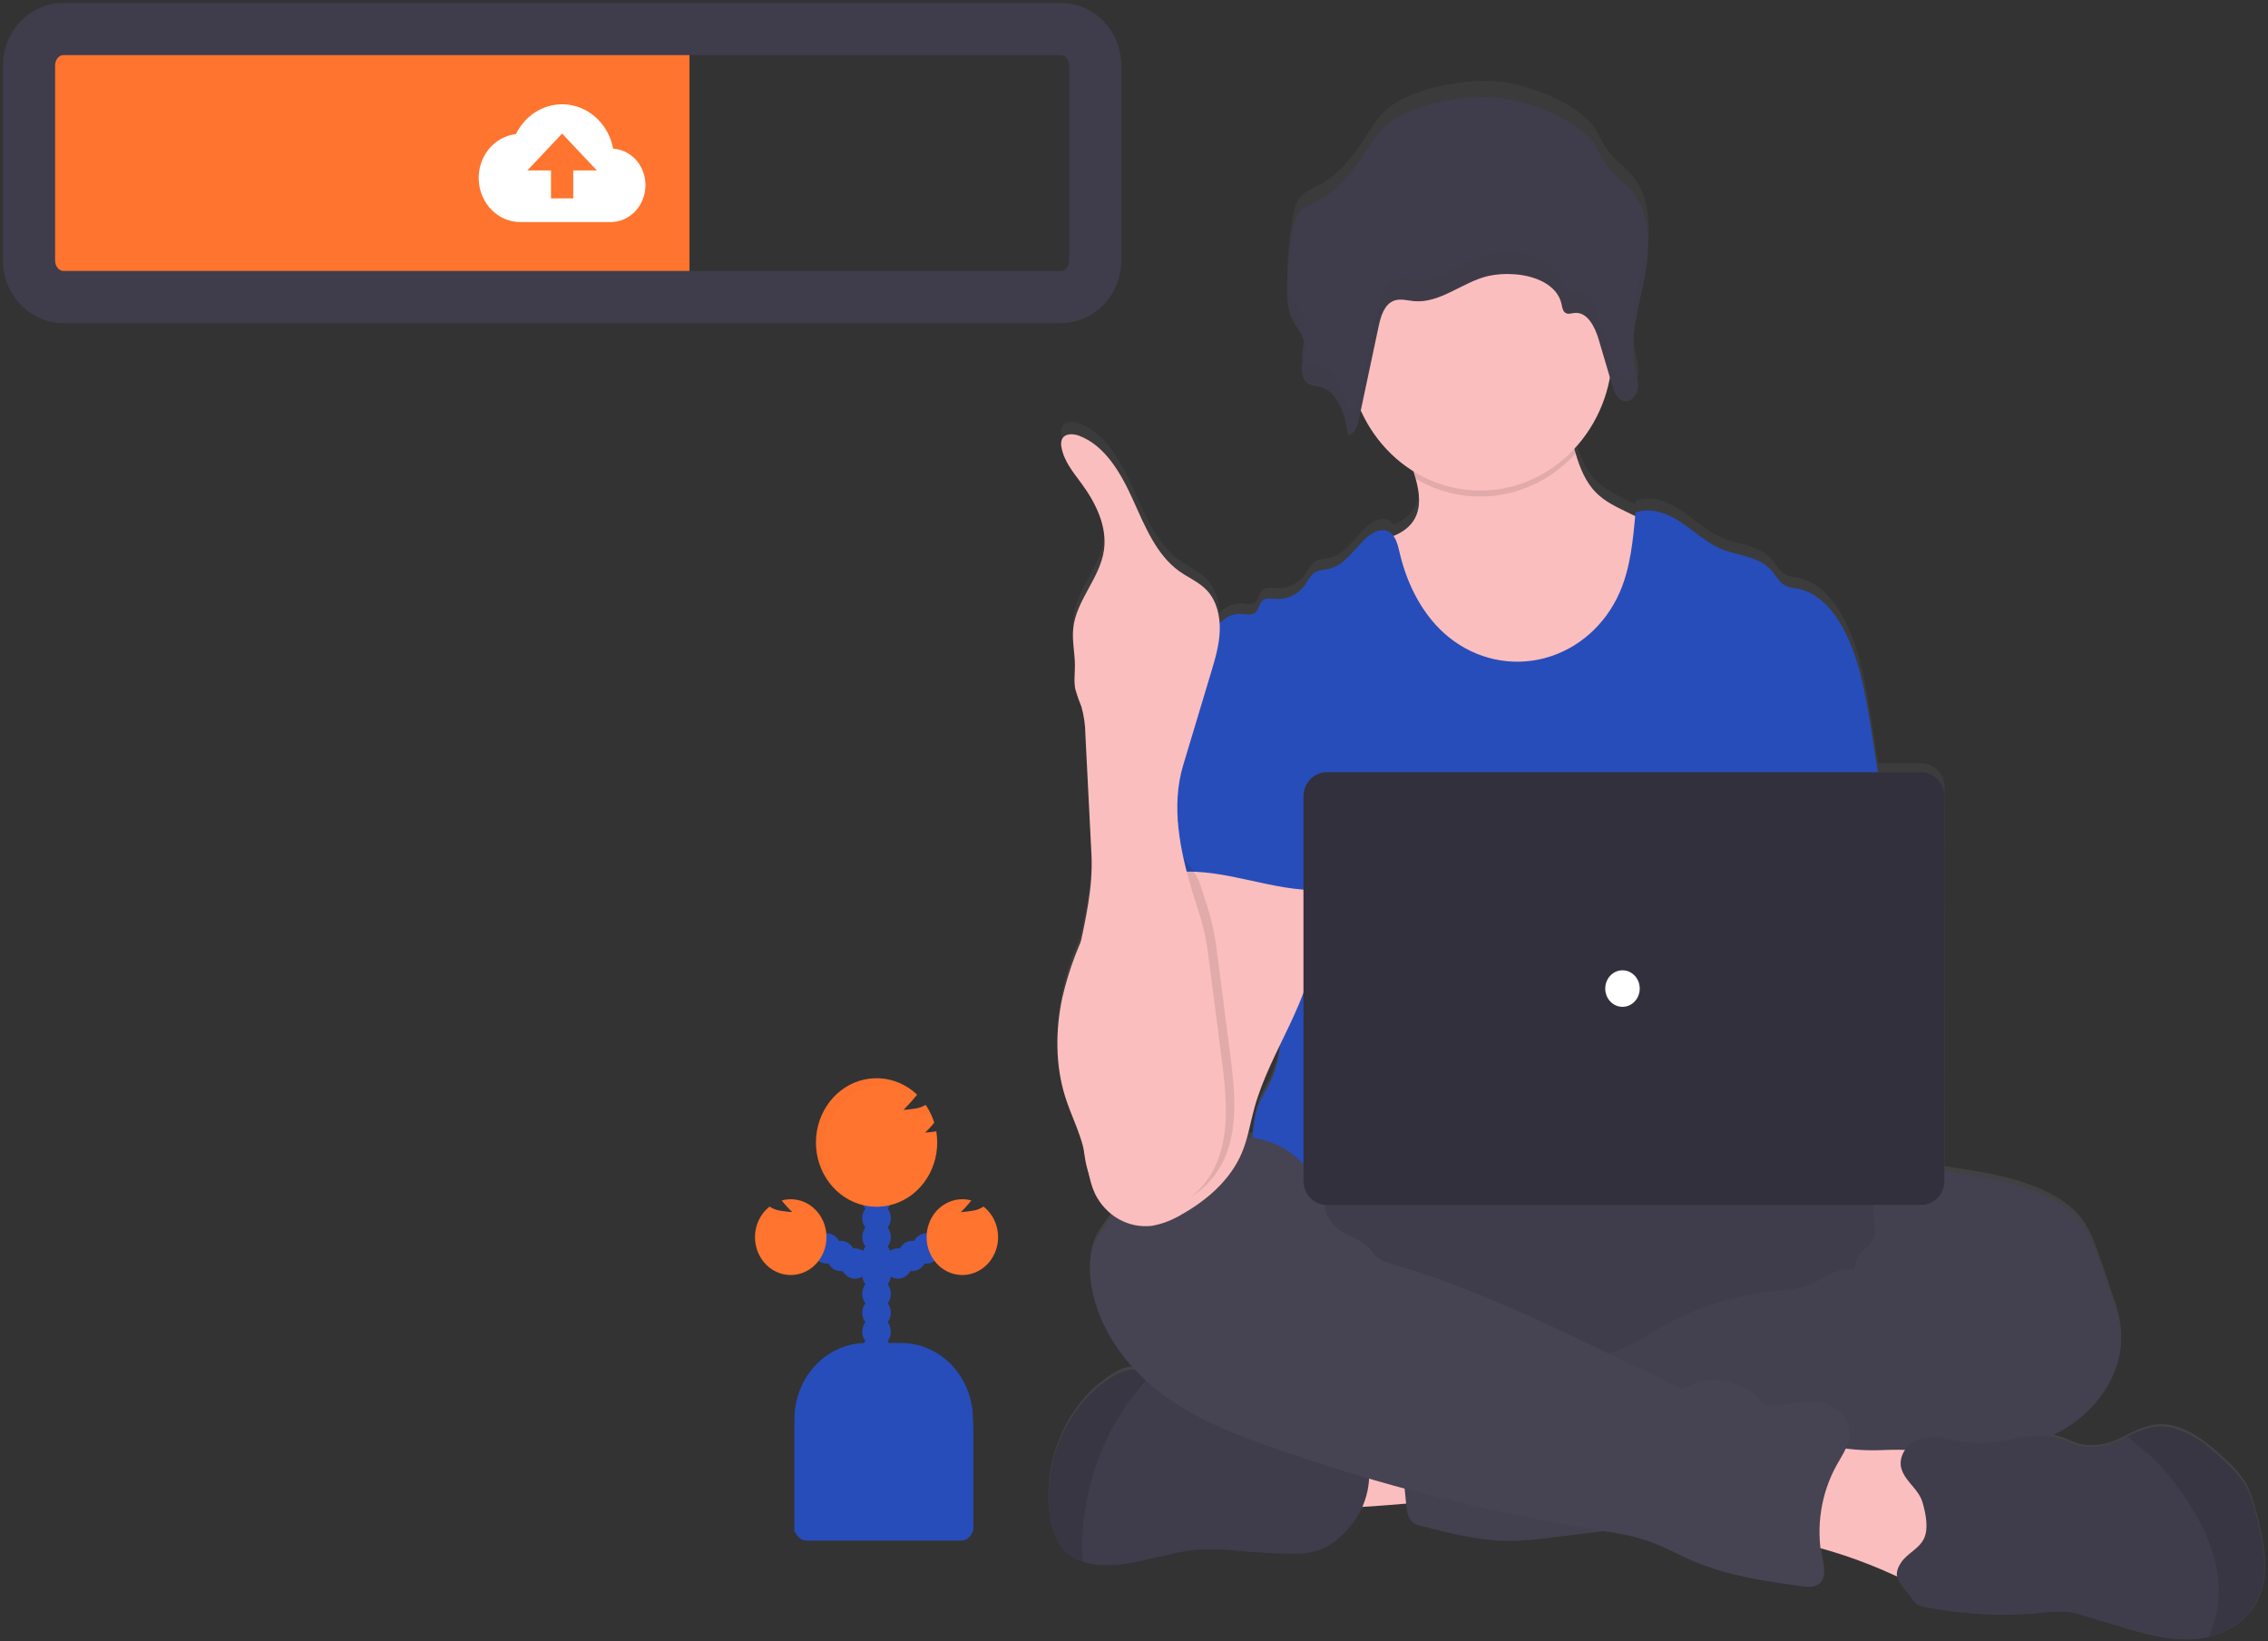 <svg width="391" height="283" viewBox="0 0 391 283" fill="none" xmlns="http://www.w3.org/2000/svg">
<rect x="0" y="0" width="391" height="283" fill="#333333" stroke="none"/>
<path d="M389.064 261.032C388.568 259.131 388.073 257.203 387.082 255.549C386.163 254.145 385.069 252.878 383.831 251.783C380.239 248.322 375.825 244.809 371.063 245.686C369.587 246.028 368.16 246.579 366.822 247.324C366.129 247.666 365.43 248.007 364.717 248.296C362.706 249.186 360.485 249.392 358.36 248.884C357.27 248.574 356.254 248.018 355.179 247.671C354.667 247.509 354.143 247.39 353.613 247.314C354.651 246.816 355.66 246.253 356.636 245.628C361.982 242.125 366.248 235.823 365.648 229.153C365.45 226.894 364.717 224.736 363.993 222.609C363.359 220.75 362.723 218.889 362.086 217.026C361.263 214.605 360.416 212.142 358.91 210.13C357.235 207.893 354.857 206.375 352.399 205.241C347.118 202.809 341.346 201.953 335.648 201.123L335.251 201.065V135.815C335.255 135.261 335.155 134.712 334.957 134.199C334.759 133.687 334.468 133.22 334.099 132.827C333.731 132.434 333.293 132.123 332.81 131.91C332.328 131.697 331.81 131.587 331.288 131.587H323.791C323.461 129.445 323.131 127.304 322.8 125.164C321.854 119.067 320.878 112.849 318.227 107.355C316.493 103.757 313.728 100.333 310.008 99.624C309.275 99.552 308.555 99.375 307.867 99.099C306.777 98.532 306.183 97.271 305.34 96.336C303.18 93.936 299.667 93.9 296.769 92.66C294.212 91.583 292.121 89.551 289.793 87.991C287.464 86.431 284.565 85.318 281.984 86.337C281.984 86.536 281.949 86.731 281.93 86.93L280.275 86.142C278.491 85.271 276.668 84.367 275.236 82.928C273.393 81.085 272.412 78.653 271.649 76.059C271.57 75.786 271.495 75.534 271.421 75.245C274.587 71.815 276.731 67.473 277.584 62.761C277.718 63.218 277.857 63.68 277.991 64.142C278.113 64.612 278.279 65.068 278.486 65.502C278.555 65.646 278.633 65.785 278.719 65.917C278.883 66.175 279.087 66.401 279.323 66.584C279.558 66.765 279.833 66.879 280.121 66.915C280.259 66.936 280.399 66.936 280.537 66.915C280.912 66.831 281.26 66.649 281.551 66.386C281.842 66.123 282.066 65.786 282.202 65.408C282.281 65.201 282.339 64.987 282.376 64.767C282.395 64.635 282.406 64.502 282.41 64.368C282.41 64.326 282.41 64.284 282.41 64.242C282.41 64.2 282.41 64.058 282.41 63.969C282.41 63.88 282.41 63.869 282.41 63.822C282.41 63.774 282.41 63.643 282.41 63.559V63.422C282.41 63.318 282.381 63.212 282.361 63.113C282.341 63.013 282.361 63.055 282.361 63.029C282.336 62.892 282.306 62.761 282.281 62.624C282.279 62.594 282.279 62.565 282.281 62.535L282.207 62.204L282.163 62.005V61.952C282.113 61.747 282.068 61.537 282.024 61.327C281.664 59.502 281.572 57.63 281.751 55.776C282.05 53.056 282.523 50.36 283.168 47.709L283.272 47.231L283.391 46.674C283.471 46.296 283.545 45.918 283.619 45.54C283.684 45.219 283.743 44.894 283.798 44.568C283.852 44.242 283.892 43.996 283.931 43.707C283.931 43.67 283.931 43.639 283.931 43.602C284.234 41.644 284.316 39.656 284.174 37.678C283.941 34.931 283.139 32.331 281.375 30.257C280.131 28.791 278.496 27.709 277.342 26.171C276.257 24.726 275.647 22.951 274.527 21.538C271.431 17.62 263.489 14.601 258.613 14.075C253.029 13.477 244.007 14.989 239.508 18.487C237.843 19.779 236.704 21.638 235.544 23.408C233.414 26.696 230.991 29.973 227.577 31.811C226.284 32.504 224.808 33.03 223.951 34.237C223.433 35.056 223.094 35.988 222.96 36.963C222.301 40.386 221.959 43.869 221.939 47.362C221.865 48.89 222.05 50.42 222.484 51.879C222.553 52.078 222.638 52.283 222.727 52.477C222.806 52.651 222.895 52.824 222.989 53.003L223.049 53.113C223.647 54.023 224.178 54.98 224.639 55.975C224.748 56.256 224.828 56.548 224.877 56.847C224.962 57.618 224.915 58.399 224.738 59.153C224.738 59.268 224.699 59.379 224.674 59.489L224.629 59.73C224.629 59.804 224.629 59.883 224.59 59.956C224.55 60.184 224.515 60.41 224.486 60.634C224.486 60.791 224.456 60.954 224.451 61.117C224.416 61.767 224.533 62.417 224.793 63.008C224.858 63.148 224.936 63.282 225.026 63.407C225.203 63.659 225.432 63.865 225.695 64.011C226.285 64.246 226.901 64.401 227.528 64.473C229.381 64.914 230.54 66.416 231.293 68.26C231.46 68.673 231.607 69.096 231.734 69.525C232.043 70.603 232.275 71.704 232.428 72.818C233.27 72.771 233.761 71.983 234.058 71.122C234.151 70.838 234.229 70.549 234.291 70.255C234.405 69.704 234.519 69.152 234.638 68.601C236.593 73 239.744 76.679 243.685 79.168C243.824 79.599 243.957 80.034 244.081 80.476C244.73 82.855 245.042 85.349 243.918 87.429C243.115 88.905 241.762 89.819 240.256 90.449C240.04 90.14 239.76 89.887 239.439 89.709C238.131 89.015 236.565 89.861 235.475 90.895C233.493 92.797 231.878 95.522 229.267 96.147C228.326 96.378 227.285 96.331 226.497 96.94C225.978 97.458 225.545 98.063 225.214 98.731C224.648 99.593 223.886 100.289 223 100.757C222.113 101.225 221.13 101.45 220.14 101.41C219.234 101.363 218.159 101.142 217.539 101.846C217.078 102.371 217.044 103.206 216.548 103.705C215.879 104.398 214.794 104.057 213.863 104.015C213.19 104.017 212.524 104.164 211.907 104.447C211.289 104.731 210.733 105.145 210.271 105.664C210.212 103.545 209.447 101.516 208.111 99.939C206.773 98.479 204.915 97.728 203.329 96.583C199.366 93.726 197.384 88.705 195.318 84.105C193.252 79.504 190.527 74.651 186.018 72.976C184.982 72.587 183.541 72.556 183.075 73.622C182.916 74.067 182.891 74.552 183.001 75.014C183.437 77.461 185.081 79.425 186.503 81.395C188.897 84.714 190.903 88.774 190.323 92.923C189.645 97.833 185.518 101.646 185.022 106.578C184.804 108.752 185.324 110.937 185.319 113.122C185.319 114.487 185.116 115.868 185.394 117.197C185.688 118.207 186.037 119.197 186.439 120.164C186.886 121.751 187.116 123.398 187.123 125.054C187.473 132.015 187.821 138.977 188.168 145.941C188.431 151.135 187.361 156.261 186.281 161.371C184.941 164.4 183.902 167.568 183.179 170.825C181.96 176.513 181.925 182.573 183.674 188.109C184.611 191.118 186.048 193.938 186.816 197C186.816 197.069 186.845 197.132 186.86 197.195C186.935 197.846 187.019 198.497 187.133 199.143C187.274 199.89 187.457 200.626 187.683 201.349C187.907 202.594 188.273 203.805 188.773 204.957C189.468 206.42 190.488 207.682 191.745 208.633C191.032 210.114 189.878 211.307 189.11 212.756C187.772 215.267 187.717 218.349 188.203 221.196C189.139 226.69 191.939 231.6 195.635 235.592C195.47 235.581 195.304 235.581 195.139 235.592C193.93 235.733 192.769 236.174 191.75 236.878C183.927 241.726 179.453 252.109 181.088 261.615C181.41 263.474 181.97 265.354 183.139 266.767C184.113 267.892 185.364 268.705 186.751 269.115C187.618 269.391 188.51 269.567 189.412 269.64C195.511 270.165 201.417 267.166 207.531 266.914C209.558 266.88 211.585 266.98 213.6 267.213C216.543 267.473 219.493 267.637 222.449 267.707C227.25 267.828 229.956 266.473 233.022 262.665C233.776 261.72 234.405 260.671 234.89 259.546C237.497 259.388 240.375 259.146 242.461 258.963L242.491 259.273C242.605 260.323 242.778 261.531 243.571 262.198C244.019 262.519 244.525 262.738 245.057 262.839C250.066 264.146 255.135 265.465 260.288 265.465C262.708 265.411 265.123 265.213 267.522 264.871L276.589 263.763C279.227 264.123 281.831 264.724 284.372 265.559C286.988 266.504 289.436 267.907 291.992 269.01C297.938 271.567 304.339 272.481 310.676 273.374C311.757 273.526 312.995 273.631 313.798 272.849C314.828 271.798 314.482 270.039 314.194 268.568C314.075 267.97 313.986 267.361 313.912 266.751C318.189 267.943 322.373 269.483 326.427 271.357L327.141 271.688C327.344 272.833 328.345 273.752 329.301 274.986C329.615 275.506 329.982 275.987 330.396 276.42C330.867 276.75 331.405 276.956 331.966 277.024C338.662 278.346 345.499 278.673 352.28 277.996C353.668 277.796 355.07 277.745 356.467 277.843C357.493 277.991 358.504 278.233 359.489 278.568L365.227 280.307C369.453 281.593 373.788 282.891 378.173 282.602C379.064 282.54 379.948 282.405 380.819 282.197C384.287 281.346 387.523 279.288 389.187 275.979C391.422 271.478 390.337 265.948 389.064 261.032ZM220.775 178.886C220.598 181.164 220.037 183.389 219.12 185.457C218.505 186.775 217.713 187.988 217.138 189.311C216.593 190.509 216.187 192.773 215.944 195.257C215.647 195.204 215.344 195.157 215.047 195.12C215.488 193.482 215.82 191.801 216.261 190.157C217.306 186.25 219.026 182.558 220.775 178.886Z" fill="url(#paint0_linear)"/>
<path d="M228.409 259.661C227.364 257.14 226.373 254.241 227.418 251.72C228.101 250.236 229.273 249.068 230.713 248.438C232.138 247.822 233.64 247.429 235.172 247.272C239.98 246.603 244.846 246.533 249.669 247.062C250.021 250.013 249.278 253.007 248.639 255.859C248.059 258.485 247.727 258.873 245.171 259.01C243.516 259.105 228.801 260.591 228.409 259.661Z" fill="#FBBEBE"/>
<path d="M272.53 242.655C311.66 242.655 343.381 233.25 343.381 221.648C343.381 210.045 311.66 200.64 272.53 200.64C233.4 200.64 201.679 210.045 201.679 221.648C201.679 233.25 233.4 242.655 272.53 242.655Z" fill="#464353"/>
<path opacity="0.1" d="M272.53 242.655C311.66 242.655 343.381 233.25 343.381 221.648C343.381 210.045 311.66 200.64 272.53 200.64C233.4 200.64 201.679 210.045 201.679 221.648C201.679 233.25 233.4 242.655 272.53 242.655Z" fill="black"/>
<path d="M285.234 110.748C282.806 115.722 278.772 119.606 273.868 121.693C270.981 122.808 267.943 123.422 264.871 123.51C261.507 123.673 258.073 123.442 254.912 122.223C250.671 120.595 247.148 117.265 244.507 113.384C241.866 109.503 240.048 105.07 238.468 100.601C237.635 98.274 236.842 95.796 237.234 93.338C239.785 92.723 242.58 91.82 243.898 89.42C245.022 87.361 244.71 84.892 244.061 82.54C243.878 81.873 243.665 81.211 243.452 80.575C242.956 79.052 241.247 76.159 242.436 74.856C243.194 74.031 246.37 73.611 247.465 73.076C250.839 71.427 253.951 69.042 257.657 68.26C260.862 67.582 264.172 68.218 267.373 68.921C267.797 68.987 268.205 69.142 268.572 69.378C268.99 69.752 269.299 70.243 269.464 70.796C270.375 73.149 270.91 75.749 271.644 78.201C272.407 80.77 273.388 83.18 275.226 85.003C276.658 86.426 278.481 87.319 280.265 88.185L284.655 90.318C285.435 90.628 286.144 91.113 286.731 91.741C287.305 92.577 287.648 93.567 287.722 94.598C288.508 100.125 287.638 105.773 285.234 110.748Z" fill="#FBBEBE"/>
<path opacity="0.1" d="M271.624 78.201C268.129 82.055 263.528 84.57 258.541 85.356C253.553 86.141 248.461 85.15 244.061 82.54C243.878 81.873 243.665 81.211 243.452 80.575C242.956 79.052 241.247 76.159 242.436 74.856C243.194 74.031 246.37 73.611 247.465 73.076C250.839 71.427 253.951 69.042 257.657 68.26C260.862 67.582 264.172 68.218 267.373 68.921C267.797 68.987 268.205 69.142 268.572 69.378C268.99 69.752 269.299 70.243 269.464 70.796C270.355 73.149 270.891 75.749 271.624 78.201Z" fill="black"/>
<path d="M255.189 84.572C267.776 84.572 277.98 73.756 277.98 60.413C277.98 47.071 267.776 36.254 255.189 36.254C242.601 36.254 232.397 47.071 232.397 60.413C232.397 73.756 242.601 84.572 255.189 84.572Z" fill="#FBBEBE"/>
<path d="M324.629 138.819L322.756 126.792C321.809 120.758 320.833 114.608 318.188 109.172C316.448 105.611 313.689 102.219 309.968 101.515C309.235 101.446 308.515 101.269 307.827 100.99C306.737 100.433 306.143 99.183 305.305 98.259C303.145 95.885 299.627 95.848 296.734 94.64C294.177 93.59 292.087 91.568 289.758 90.024C287.429 88.48 284.531 87.398 281.954 88.385C281.538 93.085 281.097 97.891 279.214 102.171C277.989 104.958 276.191 107.419 273.953 109.374C271.715 111.33 269.093 112.73 266.279 113.473C263.464 114.216 260.529 114.283 257.687 113.669C254.845 113.055 252.169 111.775 249.853 109.923C245.439 106.399 242.61 100.963 241.292 95.276C240.97 93.889 240.603 92.298 239.399 91.662C238.096 90.969 236.53 91.809 235.435 92.828C233.429 94.714 231.833 97.413 229.227 98.049C228.286 98.28 227.245 98.232 226.462 98.836C225.942 99.345 225.507 99.944 225.174 100.606C224.604 101.46 223.842 102.151 222.957 102.615C222.072 103.079 221.092 103.302 220.106 103.264C219.199 103.217 218.124 102.996 217.504 103.694C217.044 104.22 217.009 105.039 216.513 105.527C215.845 106.215 214.76 105.879 213.828 105.842C212.064 105.764 210.424 106.961 209.413 108.468C208.403 109.976 207.927 111.84 207.432 113.647C212.847 126.43 217.802 139.229 223.217 152.012C223.471 152.494 223.605 153.036 223.609 153.588C223.5 154.161 223.269 154.699 222.935 155.163C220.279 159.685 220.363 165.373 220.656 170.688C220.948 176.003 221.305 181.617 219.065 186.381C218.456 187.689 217.663 188.886 217.083 190.194C215.726 193.156 215.235 202.63 216.028 205.813H328.003C325.867 199.59 326.68 187.1 327.126 180.494C327.438 175.872 326.63 171.255 326.283 166.634C325.555 157.196 326.1 148.241 324.629 138.819Z" fill="#274DBB"/>
<path d="M330.36 202.137C332.01 201.47 333.829 201.711 335.598 201.963C341.29 202.788 347.067 203.634 352.344 206.044C354.821 207.168 357.18 208.67 358.855 210.881C360.341 212.872 361.208 215.309 362.03 217.709L363.933 223.218C364.656 225.319 365.39 227.462 365.593 229.694C366.187 236.306 361.921 242.54 356.556 245.975C351.19 249.409 344.873 250.633 338.719 251.915C332.565 253.196 326.387 254.614 320.258 256.116C317.399 256.903 314.499 257.508 311.573 257.928C305.013 258.716 298.155 257.555 291.922 259.856C289.445 260.775 287.012 262.14 284.441 262.776C282.735 263.172 281.01 263.467 279.273 263.658L267.476 265.086C265.077 265.427 262.662 265.623 260.243 265.675C255.09 265.675 250.021 264.383 245.017 263.091C244.485 262.992 243.978 262.775 243.531 262.455C242.738 261.793 242.564 260.622 242.45 259.561C241.945 254.866 241.502 250.166 241.123 245.46C241.004 243.932 240.915 242.277 241.702 240.991C242.693 239.415 244.626 238.921 246.389 238.617C253.869 237.32 261.446 236.762 269.022 236.952C271.901 233.9 276.647 233.885 280.418 232.225C281.805 231.55 283.147 230.776 284.436 229.909C291.178 225.739 298.711 223.215 306.489 222.519C308.013 222.47 309.527 222.241 311.003 221.837C313.921 220.876 316.582 218.26 319.579 218.901C319.951 217.814 320.208 216.359 321.066 215.613C321.492 215.23 322.017 214.972 322.408 214.563C323.236 213.675 323.31 212.278 323.186 211.039C323.062 209.799 322.785 208.528 323.087 207.32C323.213 206.863 323.398 206.426 323.637 206.023C325.128 203.261 327.373 201.874 330.36 202.137Z" fill="#464353"/>
<path opacity="0.05" d="M330.36 202.137C332.01 201.47 333.829 201.711 335.598 201.963C341.29 202.788 347.067 203.634 352.344 206.044C354.821 207.168 357.18 208.67 358.855 210.881C360.341 212.872 361.208 215.309 362.03 217.709L363.933 223.218C364.656 225.319 365.39 227.462 365.593 229.694C366.187 236.306 361.921 242.54 356.556 245.975C351.19 249.409 344.873 250.633 338.719 251.915C332.565 253.196 326.387 254.614 320.258 256.116C317.399 256.903 314.499 257.508 311.573 257.928C305.013 258.716 298.155 257.555 291.922 259.856C289.445 260.775 287.012 262.14 284.441 262.776C282.735 263.172 281.01 263.467 279.273 263.658L267.476 265.086C265.077 265.427 262.662 265.623 260.243 265.675C255.09 265.675 250.021 264.383 245.017 263.091C244.485 262.992 243.978 262.775 243.531 262.455C242.738 261.793 242.564 260.622 242.45 259.561C241.945 254.866 241.502 250.166 241.123 245.46C241.004 243.932 240.915 242.277 241.702 240.991C242.693 239.415 244.626 238.921 246.389 238.617C253.869 237.32 261.446 236.762 269.022 236.952C271.901 233.9 276.647 233.885 280.418 232.225C281.805 231.55 283.147 230.776 284.436 229.909C291.178 225.739 298.711 223.215 306.489 222.519C308.013 222.47 309.527 222.241 311.003 221.837C313.921 220.876 316.582 218.26 319.579 218.901C319.951 217.814 320.208 216.359 321.066 215.613C321.492 215.23 322.017 214.972 322.408 214.563C323.236 213.675 323.31 212.278 323.186 211.039C323.062 209.799 322.785 208.528 323.087 207.32C323.213 206.863 323.398 206.426 323.637 206.023C325.128 203.261 327.373 201.874 330.36 202.137Z" fill="black"/>
<path d="M232.968 262.907C229.901 266.673 227.201 268.017 222.4 267.896C219.447 267.823 216.497 267.66 213.551 267.408C211.537 267.177 209.511 267.077 207.486 267.108C201.372 267.361 195.471 270.328 189.372 269.808C188.47 269.733 187.578 269.557 186.711 269.283C185.335 268.877 184.092 268.075 183.119 266.967C181.95 265.564 181.39 263.705 181.068 261.867C179.438 252.445 183.907 242.183 191.73 237.388C192.751 236.689 193.911 236.252 195.119 236.112C196.304 236.106 197.475 236.379 198.548 236.91L198.622 236.941C201.801 238.328 204.687 240.37 207.114 242.95C207.483 243.397 207.922 243.772 208.413 244.058C208.902 244.254 209.42 244.357 209.944 244.362L216.454 244.798C217.557 244.833 218.653 244.993 219.724 245.276C220.904 245.713 222.054 246.24 223.163 246.852C226.665 248.511 230.55 248.953 234.335 249.593C234.7 249.615 235.048 249.762 235.326 250.013C235.477 250.213 235.582 250.446 235.633 250.696C236.162 252.808 236.195 255.024 235.731 257.152C235.266 259.281 234.318 261.256 232.968 262.907Z" fill="#3F3C4B"/>
<path opacity="0.1" d="M198.602 236.941C196.077 239.498 193.885 242.402 192.087 245.576C189.201 250.813 187.388 256.636 186.766 262.665C186.53 264.865 186.511 267.084 186.711 269.288C185.335 268.88 184.092 268.077 183.119 266.967C181.95 265.564 181.39 263.705 181.068 261.867C179.438 252.445 183.907 242.183 191.73 237.388C192.751 236.689 193.911 236.252 195.119 236.112C196.304 236.106 197.475 236.379 198.548 236.91L198.602 236.941Z" fill="black"/>
<path d="M324.693 250.003C328.335 249.898 332.422 249.704 335.098 252.303C337.65 254.761 337.986 258.816 338.155 262.466L338.348 266.704C338.408 267.996 338.457 269.33 337.967 270.527C337.095 272.628 334.702 273.642 332.517 273.521C330.332 273.4 328.325 272.387 326.328 271.473C320.907 268.997 315.263 267.113 309.482 265.848C309.671 262.917 309.985 260.001 310.424 257.098C310.726 255.087 310.776 251.72 312.044 250.05C313.387 248.286 315.136 249.241 316.959 249.567C319.517 249.981 322.108 250.127 324.693 250.003Z" fill="#FBBEBE"/>
<path d="M228.464 207.42C228.464 207.945 227.686 207.42 227.617 206.858C227.072 202.609 223.891 199.106 220.185 197.405C216.479 195.703 212.257 195.614 208.244 196.018C202.175 196.627 195.387 199.091 193.142 205.104C192.617 206.512 192.379 208.035 191.735 209.384C191.022 210.865 189.857 212.047 189.084 213.486C187.752 215.976 187.697 219.027 188.178 221.842C189.471 229.352 194.316 235.775 200.188 240.224C206.059 244.672 212.921 247.33 219.763 249.725C237.856 256.05 256.419 260.749 275.255 263.774C278.307 264.262 281.389 264.714 284.312 265.754C286.928 266.683 289.376 268.075 291.933 269.167C297.878 271.699 304.275 272.602 310.612 273.49C311.692 273.637 312.93 273.742 313.728 272.964C314.759 271.951 314.417 270.186 314.124 268.731C313.048 263.205 313.947 257.451 316.646 252.587C317.707 250.696 319.084 248.758 318.886 246.568C318.648 244.016 316.25 242.209 313.862 241.799C311.474 241.39 309.046 241.994 306.648 242.325C305.82 242.44 304.919 242.514 304.171 242.067C303.814 241.812 303.491 241.508 303.209 241.164C301.557 239.475 299.443 238.383 297.17 238.047C294.896 237.71 292.581 238.145 290.555 239.289C289.668 239.814 288.326 238.643 287.404 238.202L276.994 233.197C265.024 227.456 252.994 221.69 240.33 218.055C239.32 217.845 238.359 217.422 237.506 216.811C236.877 216.286 236.426 215.571 235.846 214.988C234.583 213.723 232.824 213.218 231.308 212.32C229.792 211.422 228.107 209.222 228.464 207.42Z" fill="#464353"/>
<path d="M389.088 276.058C387.423 279.33 384.193 281.368 380.725 282.208C379.854 282.416 378.97 282.55 378.079 282.607C373.694 282.896 369.364 281.609 365.137 280.338L359.4 278.615C358.414 278.286 357.402 278.047 356.378 277.901C354.982 277.802 353.581 277.853 352.196 278.054C345.415 278.722 338.579 278.397 331.882 277.087C331.322 277.023 330.783 276.82 330.311 276.494C329.898 276.064 329.53 275.586 329.216 275.07C327.656 273.08 325.976 271.919 327.824 269.293C328.889 267.77 330.866 267.009 331.694 265.26C332.521 263.511 331.991 261.027 331.5 259.22C330.831 256.725 328.632 255.649 327.844 253.359C327.254 251.631 328.245 249.625 329.737 248.685C331.228 247.745 333.071 247.671 334.79 247.913C336.51 248.154 338.194 248.669 339.923 248.811C345.007 249.241 350.204 246.463 355.084 248.028C356.16 248.375 357.175 248.926 358.265 249.231C360.39 249.735 362.61 249.531 364.622 248.648C365.336 248.364 366.034 248.023 366.728 247.687C368.066 246.949 369.49 246.403 370.964 246.064C375.725 245.197 380.14 248.69 383.732 252.098C384.965 253.183 386.057 254.437 386.977 255.827C387.968 257.466 388.494 259.372 388.959 261.253C390.272 266.121 391.357 271.594 389.088 276.058Z" fill="#3F3C4B"/>
<path opacity="0.1" d="M389.088 276.058C387.424 279.33 384.193 281.368 380.725 282.208C382.074 279.429 382.682 276.313 382.484 273.196C382.187 268.201 380.116 263.495 377.475 259.346C375.85 256.792 374.002 254.406 371.955 252.219C370.38 250.539 368.443 249.205 366.748 247.666C368.086 246.928 369.51 246.382 370.984 246.043C375.746 245.176 380.16 248.669 383.752 252.077C384.985 253.162 386.077 254.416 386.998 255.806C387.989 257.445 388.514 259.351 388.979 261.232C390.273 266.121 391.358 271.594 389.088 276.058Z" fill="black"/>
<path d="M239.443 21.202C237.778 22.478 236.638 24.311 235.479 26.071C233.344 29.322 230.926 32.567 227.512 34.379C226.219 35.067 224.742 35.587 223.885 36.785C223.376 37.594 223.046 38.515 222.919 39.479C222.265 42.867 221.923 46.315 221.898 49.773C221.898 51.495 221.968 53.27 222.686 54.836C223.365 56.306 224.589 57.551 224.841 59.153C225.035 60.403 224.599 61.647 224.445 62.903C224.292 64.158 224.559 65.644 225.654 66.243C226.244 66.478 226.86 66.632 227.487 66.7C230.782 67.477 231.887 71.573 232.387 74.961C233.507 74.893 234.013 73.532 234.245 72.424L237.679 56.243C238.051 54.489 238.67 52.456 240.32 51.842C241.425 51.438 242.634 51.816 243.788 51.921C248.321 52.315 252.156 48.602 256.591 47.577C258.01 47.276 259.462 47.175 260.906 47.278C264.404 47.462 268.472 48.985 269.215 52.446C269.339 53.008 269.413 53.68 269.909 53.959C270.404 54.237 270.9 54.001 271.445 53.959C273.664 53.722 274.972 56.369 275.612 58.533L277.94 66.411C278.287 67.603 278.872 69.005 280.091 69.158C281.215 69.305 282.172 68.175 282.34 67.057C282.508 65.938 282.142 64.778 281.899 63.654C280.804 58.48 282.479 53.187 283.499 48.003C284.52 42.819 284.703 36.864 281.28 32.872C280.036 31.428 278.401 30.351 277.242 28.828C276.162 27.399 275.552 25.645 274.432 24.243C271.336 20.372 263.393 17.384 258.523 16.89C252.979 16.244 243.942 17.741 239.443 21.202Z" fill="#3F3C4B"/>
<g opacity="0.1">
<path opacity="0.1" d="M280.111 65.476C278.892 65.319 278.308 63.901 277.961 62.729C277.185 60.1 276.409 57.474 275.632 54.852C274.993 52.682 273.685 50.035 271.465 50.277C270.97 50.335 270.385 50.55 269.93 50.277C269.474 50.004 269.36 49.326 269.236 48.764C268.493 45.298 264.425 43.78 260.927 43.597C259.482 43.496 258.031 43.597 256.611 43.896C252.152 44.946 248.342 48.623 243.809 48.239C242.639 48.139 241.43 47.761 240.34 48.166C238.671 48.775 238.071 50.792 237.7 52.567L234.266 68.743C234.033 69.856 233.528 71.216 232.408 71.279C231.913 67.897 230.803 63.801 227.508 63.023C226.882 62.95 226.266 62.797 225.675 62.566C225.244 62.317 224.906 61.919 224.719 61.437C224.629 61.926 224.525 62.414 224.466 62.903C224.317 64.153 224.58 65.644 225.675 66.243C226.265 66.478 226.881 66.632 227.508 66.7C230.803 67.477 231.908 71.574 232.408 74.961C233.528 74.893 234.033 73.533 234.266 72.424L237.7 56.243C238.071 54.489 238.691 52.457 240.34 51.842C241.445 51.438 242.654 51.816 243.809 51.921C248.342 52.315 252.177 48.602 256.611 47.578C258.025 47.278 259.469 47.177 260.907 47.278C264.405 47.462 268.473 48.985 269.216 52.446C269.34 53.008 269.414 53.68 269.91 53.959C270.405 54.237 270.901 54.001 271.446 53.959C273.665 53.722 274.973 56.369 275.612 58.533C276.385 61.163 277.162 63.788 277.941 66.411C278.288 67.603 278.873 69.005 280.091 69.158C281.216 69.305 282.172 68.176 282.341 67.057C282.417 66.116 282.316 65.168 282.044 64.268C281.867 64.647 281.591 64.963 281.248 65.178C280.904 65.392 280.509 65.496 280.111 65.476Z" fill="black"/>
<path opacity="0.1" d="M224.847 55.476C224.595 53.874 223.361 52.63 222.692 51.159C222.262 50.167 222.013 49.098 221.959 48.008C221.959 48.596 221.909 49.184 221.904 49.778C221.904 51.501 221.974 53.276 222.692 54.841C223.242 56.033 224.149 57.083 224.605 58.297C224.845 57.38 224.927 56.424 224.847 55.476Z" fill="black"/>
<path opacity="0.1" d="M283.52 44.3C282.618 48.88 281.211 53.544 281.647 58.134C281.93 54.746 282.861 51.338 283.52 47.977C284.069 45.426 284.263 42.803 284.095 40.193C283.987 41.574 283.795 42.946 283.52 44.3Z" fill="black"/>
</g>
<path d="M226.799 162.033C226.199 172.463 218.98 181.082 216.231 191.113C215.547 193.623 215.136 196.228 214.155 198.618C212.173 203.423 208.095 206.911 203.75 209.369C202.165 210.34 200.43 211.008 198.627 211.343C196.644 211.589 194.638 211.188 192.875 210.195C191.113 209.201 189.678 207.662 188.762 205.782C187.627 203.339 187.469 200.53 186.78 197.904C186.012 194.873 184.575 192.079 183.639 189.101C181.915 183.624 181.949 177.626 183.144 171.996C184.275 167.1 186.065 162.402 188.46 158.047C188.807 157.401 189.158 156.76 189.52 156.124C190.542 154.287 191.69 152.532 192.954 150.873C195.926 147.075 199.747 144.155 203.527 141.277C203.816 141.025 204.154 140.846 204.518 140.752H204.577C205.004 140.736 205.426 140.841 205.801 141.057C211.044 143.459 216.076 146.349 220.838 149.691C222.543 150.894 225.233 152.238 226.125 154.286C227.017 156.335 226.928 159.806 226.799 162.033Z" fill="#FBBEBE"/>
<path d="M207.13 114.035C206.647 114.571 206.273 115.205 206.03 115.9C202.025 125.468 199.659 135.715 199.044 146.162C199.054 146.671 198.944 147.175 198.722 147.627C198.503 147.928 198.259 148.207 197.993 148.462C197.752 148.765 197.572 149.117 197.464 149.497C197.357 149.877 197.324 150.276 197.367 150.67C197.411 151.063 197.53 151.444 197.718 151.787C197.906 152.129 198.158 152.428 198.459 152.663C199.276 151.03 201.234 150.5 202.973 150.358C211.301 149.659 219.437 153.766 227.79 153.456C227.201 151.298 226.354 149.223 225.873 147.039C223.747 137.338 229.049 126.777 225.799 117.433C225.15 115.564 224.064 113.726 222.355 112.906C221.647 112.603 220.907 112.395 220.15 112.287C218.04 111.882 213.838 110.154 211.797 110.848C211.044 111.105 210.746 111.856 210.122 112.308C209.196 112.954 207.937 113.179 207.13 114.035Z" fill="#274DBB"/>
<path opacity="0.1" d="M210.543 200.876C209.269 203.167 207.461 205.071 205.291 206.406C203.122 207.74 200.665 208.46 198.157 208.497C196.799 208.535 195.449 208.272 194.193 207.725C191.027 206.244 189.238 202.578 188.574 198.975C187.911 195.372 188.119 191.654 187.648 188.014C187.271 185.115 186.469 182.3 186.053 179.406C185.032 172.248 187.044 165.179 188.475 158.052C188.822 157.406 189.174 156.765 189.536 156.13C190.558 154.293 191.705 152.537 192.969 150.878C195.942 147.081 199.762 144.161 203.542 141.283H199.579C199.675 141.208 199.787 141.162 199.905 141.148C200.023 141.134 200.143 141.154 200.252 141.204C200.361 141.255 200.455 141.335 200.526 141.436C200.596 141.537 200.64 141.656 200.654 141.782C201.045 145.458 205.936 149.134 207.001 152.706C207.66 154.901 208.452 157.054 208.983 159.291C209.4 161.197 209.718 163.126 209.934 165.069C210.637 170.506 211.338 175.933 212.035 181.35C212.912 187.962 213.665 195.11 210.543 200.876Z" fill="black"/>
<path d="M203.983 131.918L208.764 116.021C209.477 113.642 210.201 111.226 210.285 108.726C210.369 106.226 209.75 103.605 208.1 101.82C206.762 100.375 204.909 99.629 203.324 98.5C199.36 95.669 197.378 90.712 195.312 86.148C193.246 81.584 190.526 76.81 186.017 75.119C184.977 74.73 183.54 74.698 183.074 75.754C182.913 76.193 182.887 76.675 183 77.13C183.436 79.557 185.076 81.495 186.503 83.433C188.896 86.715 190.897 90.733 190.323 94.84C189.639 99.703 185.517 103.474 185.021 108.363C184.803 110.517 185.323 112.675 185.318 114.844C185.318 116.189 185.11 117.56 185.393 118.873C185.686 119.888 186.035 120.884 186.438 121.856C186.879 123.426 187.11 125.054 187.122 126.693L188.167 147.364C188.732 158.546 183.01 169.422 184.585 180.452C185.001 183.345 185.804 186.16 186.181 189.059C186.676 192.699 186.443 196.412 187.107 200.02C187.771 203.628 189.584 207.289 192.726 208.77C193.982 209.317 195.332 209.58 196.689 209.542C199.197 209.506 201.654 208.785 203.824 207.451C205.993 206.116 207.802 204.212 209.076 201.921C212.197 196.144 211.444 189.007 210.592 182.421L208.491 166.14C208.275 164.197 207.958 162.268 207.54 160.363C207.015 158.126 206.222 155.972 205.558 153.777C203.433 146.598 201.842 139.051 203.983 131.918Z" fill="#FBBEBE"/>
<path d="M331.257 133.153H228.667C226.486 133.153 224.718 135.027 224.718 137.338V203.544C224.718 205.856 226.486 207.73 228.667 207.73H331.257C333.438 207.73 335.206 205.856 335.206 203.544V137.338C335.206 135.027 333.438 133.153 331.257 133.153Z" fill="#3F3C4B"/>
<path opacity="0.2" d="M331.257 133.153H228.667C226.486 133.153 224.718 135.027 224.718 137.338V203.544C224.718 205.856 226.486 207.73 228.667 207.73H331.257C333.438 207.73 335.206 205.856 335.206 203.544V137.338C335.206 135.027 333.438 133.153 331.257 133.153Z" fill="black"/>
<path d="M279.715 173.592C281.357 173.592 282.688 172.182 282.688 170.441C282.688 168.701 281.357 167.29 279.715 167.29C278.073 167.29 276.742 168.701 276.742 170.441C276.742 172.182 278.073 173.592 279.715 173.592Z" fill="white"/>
<path d="M149.344 231.542H155.344C158.629 231.542 161.779 232.926 164.102 235.388C166.425 237.85 167.73 241.19 167.73 244.672V264.162H136.957V244.672C136.957 241.19 138.262 237.85 140.585 235.388C142.908 232.926 146.058 231.542 149.344 231.542Z" fill="#274DBB"/>
<path d="M151.117 238.722C152.477 238.722 153.579 237.553 153.579 236.112C153.579 234.67 152.477 233.501 151.117 233.501C149.757 233.501 148.654 234.67 148.654 236.112C148.654 237.553 149.757 238.722 151.117 238.722Z" fill="#3F3C4B"/>
<path d="M151.117 235.46C152.477 235.46 153.579 234.292 153.579 232.85C153.579 231.408 152.477 230.24 151.117 230.24C149.757 230.24 148.654 231.408 148.654 232.85C148.654 234.292 149.757 235.46 151.117 235.46Z" fill="#274DBB"/>
<path d="M151.117 232.199C152.477 232.199 153.579 231.03 153.579 229.589C153.579 228.147 152.477 226.978 151.117 226.978C149.757 226.978 148.654 228.147 148.654 229.589C148.654 231.03 149.757 232.199 151.117 232.199Z" fill="#274DBB"/>
<path d="M151.117 228.937C152.477 228.937 153.579 227.769 153.579 226.327C153.579 224.886 152.477 223.717 151.117 223.717C149.757 223.717 148.654 224.886 148.654 226.327C148.654 227.769 149.757 228.937 151.117 228.937Z" fill="#274DBB"/>
<path d="M151.117 225.676C152.477 225.676 153.579 224.507 153.579 223.066C153.579 221.624 152.477 220.456 151.117 220.456C149.757 220.456 148.654 221.624 148.654 223.066C148.654 224.507 149.757 225.676 151.117 225.676Z" fill="#274DBB"/>
<path d="M151.117 222.414C152.477 222.414 153.579 221.246 153.579 219.804C153.579 218.363 152.477 217.194 151.117 217.194C149.757 217.194 148.654 218.363 148.654 219.804C148.654 221.246 149.757 222.414 151.117 222.414Z" fill="#274DBB"/>
<path d="M151.117 219.153C152.477 219.153 153.579 217.984 153.579 216.543C153.579 215.101 152.477 213.933 151.117 213.933C149.757 213.933 148.654 215.101 148.654 216.543C148.654 217.984 149.757 219.153 151.117 219.153Z" fill="#274DBB"/>
<path d="M154.808 220.456C156.168 220.456 157.271 219.287 157.271 217.845C157.271 216.404 156.168 215.235 154.808 215.235C153.448 215.235 152.346 216.404 152.346 217.845C152.346 219.287 153.448 220.456 154.808 220.456Z" fill="#274DBB"/>
<path d="M157.271 219.153C158.631 219.153 159.734 217.984 159.734 216.543C159.734 215.101 158.631 213.933 157.271 213.933C155.911 213.933 154.809 215.101 154.809 216.543C154.809 217.984 155.911 219.153 157.271 219.153Z" fill="#274DBB"/>
<path d="M159.733 217.845C161.093 217.845 162.195 216.677 162.195 215.235C162.195 213.794 161.093 212.625 159.733 212.625C158.373 212.625 157.271 213.794 157.271 215.235C157.271 216.677 158.373 217.845 159.733 217.845Z" fill="#274DBB"/>
<path d="M151.117 215.886C152.477 215.886 153.579 214.718 153.579 213.276C153.579 211.835 152.477 210.666 151.117 210.666C149.757 210.666 148.654 211.835 148.654 213.276C148.654 214.718 149.757 215.886 151.117 215.886Z" fill="#274DBB"/>
<path d="M151.117 212.625C152.477 212.625 153.579 211.456 153.579 210.015C153.579 208.573 152.477 207.404 151.117 207.404C149.757 207.404 148.654 208.573 148.654 210.015C148.654 211.456 149.757 212.625 151.117 212.625Z" fill="#274DBB"/>
<path d="M151.117 209.363C152.477 209.363 153.579 208.195 153.579 206.753C153.579 205.312 152.477 204.143 151.117 204.143C149.757 204.143 148.654 205.312 148.654 206.753C148.654 208.195 149.757 209.363 151.117 209.363Z" fill="#274DBB"/>
<path d="M151.117 206.102C152.477 206.102 153.579 204.933 153.579 203.492C153.579 202.05 152.477 200.882 151.117 200.882C149.757 200.882 148.654 202.05 148.654 203.492C148.654 204.933 149.757 206.102 151.117 206.102Z" fill="#3F3C4B"/>
<path d="M161.319 195.073C160.709 195.167 160.095 195.236 159.481 195.278C160.052 194.75 160.582 194.173 161.066 193.555C160.723 192.459 160.222 191.426 159.58 190.493C158.969 190.857 158.295 191.082 157.598 191.155C156.988 191.25 156.374 191.323 155.76 191.365C156.585 190.532 157.371 189.656 158.113 188.739C156.332 187.041 154.054 186.043 151.662 185.912C149.269 185.781 146.907 186.524 144.97 188.019C143.033 189.513 141.639 191.668 141.021 194.121C140.404 196.575 140.6 199.179 141.577 201.498C142.554 203.816 144.253 205.709 146.389 206.859C148.525 208.009 150.968 208.346 153.311 207.814C155.654 207.283 157.753 205.914 159.258 203.938C160.762 201.962 161.581 199.498 161.576 196.958C161.577 196.319 161.524 195.681 161.418 195.052L161.319 195.073Z" fill="#FF742E"/>
<path d="M169.549 208.04C168.92 208.448 168.212 208.699 167.478 208.775C166.868 208.87 166.254 208.938 165.639 208.98C166.292 208.359 166.902 207.689 167.463 206.974C165.978 206.563 164.402 206.755 163.044 207.511C161.685 208.266 160.641 209.532 160.116 211.06C159.591 212.588 159.623 214.269 160.205 215.774C160.787 217.279 161.877 218.499 163.263 219.197C164.649 219.895 166.23 220.02 167.698 219.547C169.167 219.075 170.416 218.039 171.201 216.642C171.987 215.245 172.253 213.588 171.948 211.994C171.642 210.401 170.787 208.985 169.549 208.024V208.04Z" fill="#FF742E"/>
<path d="M147.42 220.456C148.78 220.456 149.883 219.287 149.883 217.845C149.883 216.404 148.78 215.235 147.42 215.235C146.06 215.235 144.958 216.404 144.958 217.845C144.958 219.287 146.06 220.456 147.42 220.456Z" fill="#274DBB"/>
<path d="M144.959 219.153C146.319 219.153 147.421 217.984 147.421 216.543C147.421 215.101 146.319 213.933 144.959 213.933C143.599 213.933 142.496 215.101 142.496 216.543C142.496 217.984 143.599 219.153 144.959 219.153Z" fill="#274DBB"/>
<path d="M142.496 217.845C143.856 217.845 144.958 216.677 144.958 215.235C144.958 213.794 143.856 212.625 142.496 212.625C141.136 212.625 140.033 213.794 140.033 215.235C140.033 216.677 141.136 217.845 142.496 217.845Z" fill="#274DBB"/>
<path d="M132.681 208.04C133.309 208.449 134.018 208.7 134.752 208.775C135.361 208.87 135.976 208.938 136.59 208.98C135.936 208.361 135.326 207.69 134.767 206.974C136.251 206.563 137.827 206.755 139.186 207.511C140.544 208.266 141.588 209.532 142.113 211.06C142.638 212.588 142.607 214.269 142.025 215.774C141.443 217.279 140.352 218.499 138.967 219.197C137.581 219.895 135.999 220.02 134.531 219.547C133.063 219.075 131.814 218.039 131.028 216.642C130.242 215.245 129.976 213.588 130.282 211.994C130.587 210.401 131.443 208.985 132.681 208.024V208.04Z" fill="#FF742E"/>
<path d="M149.387 233H155.387C158.672 233 161.822 234.383 164.145 236.846C166.468 239.308 167.773 242.648 167.773 246.13V263.393C167.773 263.984 167.552 264.55 167.158 264.968C166.764 265.385 166.23 265.62 165.672 265.62H139.101C138.544 265.62 138.009 265.385 137.615 264.968C137.221 264.55 137 263.984 137 263.393V246.13C137 242.648 138.305 239.308 140.628 236.846C142.951 234.383 146.101 233 149.387 233Z" fill="#274DBB"/>
<g opacity="0.1">
<path opacity="0.1" d="M161.507 195.787C161.257 196.069 160.993 196.336 160.714 196.585C160.996 196.585 161.274 196.538 161.556 196.507C161.546 196.265 161.531 196.023 161.507 195.787Z" fill="black"/>
<path opacity="0.1" d="M157.019 192.667C157.638 192.625 158.247 192.557 158.862 192.463C159.413 192.389 159.952 192.233 160.462 192C160.211 191.475 159.923 190.972 159.6 190.493C159.292 190.692 158.958 190.842 158.609 190.94C158.123 191.56 157.591 192.137 157.019 192.667Z" fill="black"/>
<path opacity="0.1" d="M141.882 198.271C141.878 196.28 142.381 194.325 143.338 192.611C144.294 190.898 145.669 189.489 147.318 188.534C148.966 187.58 150.827 187.114 152.704 187.186C154.581 187.258 156.405 187.865 157.984 188.944L158.143 188.765C157.112 187.793 155.911 187.047 154.607 186.57C153.303 186.093 151.923 185.893 150.547 185.984C149.17 186.074 147.824 186.453 146.586 187.097C145.348 187.742 144.242 188.639 143.333 189.739C142.423 190.838 141.728 192.117 141.288 193.502C140.847 194.888 140.669 196.352 140.764 197.811C140.86 199.269 141.226 200.693 141.843 202.001C142.46 203.309 143.315 204.474 144.359 205.43C142.757 203.432 141.878 200.894 141.882 198.271Z" fill="black"/>
</g>
<g opacity="0.1">
<path opacity="0.1" d="M165.64 210.282C166.254 210.24 166.868 210.172 167.478 210.078C168.212 210.004 168.921 209.753 169.549 209.342C170.244 209.885 170.825 210.578 171.251 211.374C171.678 212.17 171.942 213.053 172.026 213.964C172.05 213.736 172.062 213.506 172.061 213.276C172.066 212.256 171.844 211.249 171.413 210.337C170.983 209.424 170.356 208.632 169.584 208.024C168.955 208.432 168.246 208.684 167.513 208.759L167.017 208.822C166.594 209.346 166.134 209.834 165.64 210.282Z" fill="#6F0573"/>
<path opacity="0.1" d="M165.887 208.056C166.093 208.058 166.298 208.074 166.501 208.103C166.823 207.741 167.141 207.352 167.463 206.974C166.552 206.716 165.597 206.684 164.673 206.88C163.748 207.076 162.879 207.494 162.131 208.104C161.384 208.713 160.779 209.496 160.363 210.393C159.947 211.29 159.732 212.277 159.733 213.276C159.733 213.497 159.733 213.712 159.763 213.927C159.915 212.318 160.626 210.826 161.758 209.741C162.89 208.656 164.361 208.055 165.887 208.056Z" fill="#6F0573"/>
</g>
<g opacity="0.1">
<path opacity="0.1" d="M136.59 210.282C135.976 210.24 135.361 210.172 134.752 210.078C134.017 210.005 133.309 209.754 132.681 209.342C131.985 209.885 131.405 210.578 130.978 211.374C130.552 212.17 130.288 213.053 130.204 213.964C130.18 213.736 130.168 213.506 130.169 213.276C130.164 212.256 130.386 211.249 130.817 210.337C131.247 209.424 131.874 208.632 132.646 208.024C133.275 208.433 133.983 208.685 134.717 208.759L135.213 208.822C135.633 209.349 136.094 209.837 136.59 210.282Z" fill="black"/>
<path opacity="0.1" d="M136.342 208.056C136.135 208.058 135.928 208.074 135.723 208.103C135.406 207.741 135.089 207.352 134.767 206.974C135.677 206.716 136.632 206.684 137.557 206.88C138.481 207.076 139.351 207.494 140.098 208.104C140.845 208.713 141.45 209.496 141.866 210.393C142.282 211.29 142.497 212.277 142.496 213.276C142.496 213.497 142.496 213.712 142.466 213.927C142.314 212.318 141.603 210.826 140.471 209.741C139.34 208.656 137.868 208.055 136.342 208.056Z" fill="black"/>
</g>
<path d="M118.868 5H5V51.217H118.868V5Z" fill="#FF742E"/>
<path d="M182.871 5H10.946C7.662 5 5 7.822 5 11.302V44.915C5 48.395 7.662 51.217 10.946 51.217H182.871C186.155 51.217 188.817 48.395 188.817 44.915V11.302C188.817 7.822 186.155 5 182.871 5Z" stroke="#3F3C4B" stroke-width="9" stroke-miterlimit="10"/>
<path d="M105.708 25.635C105.345 23.702 104.425 21.936 103.075 20.581C101.724 19.227 100.01 18.351 98.169 18.074C96.328 17.798 94.451 18.135 92.799 19.039C91.147 19.943 89.8 21.369 88.946 23.119C87.117 23.324 85.431 24.265 84.238 25.75C83.045 27.234 82.435 29.148 82.535 31.095C82.635 33.042 83.437 34.874 84.775 36.213C86.112 37.551 87.884 38.294 89.724 38.287H105.291C106.882 38.283 108.406 37.609 109.528 36.415C110.65 35.22 111.279 33.602 111.277 31.916C111.283 30.313 110.709 28.768 109.673 27.599C108.637 26.431 107.218 25.728 105.708 25.635ZM98.826 29.38V34.201H94.991V29.38H90.923L96.908 23.03L102.893 29.38H98.826Z" fill="white"/>
<defs>
<linearGradient id="paint0_linear" x1="285.591" y1="282.644" x2="285.591" y2="13.928" gradientUnits="userSpaceOnUse">
<stop stop-color="#808080" stop-opacity="0.25"/>
<stop offset="0.54" stop-color="#808080" stop-opacity="0.12"/>
<stop offset="1" stop-color="#808080" stop-opacity="0.1"/>
</linearGradient>
</defs>
</svg>
